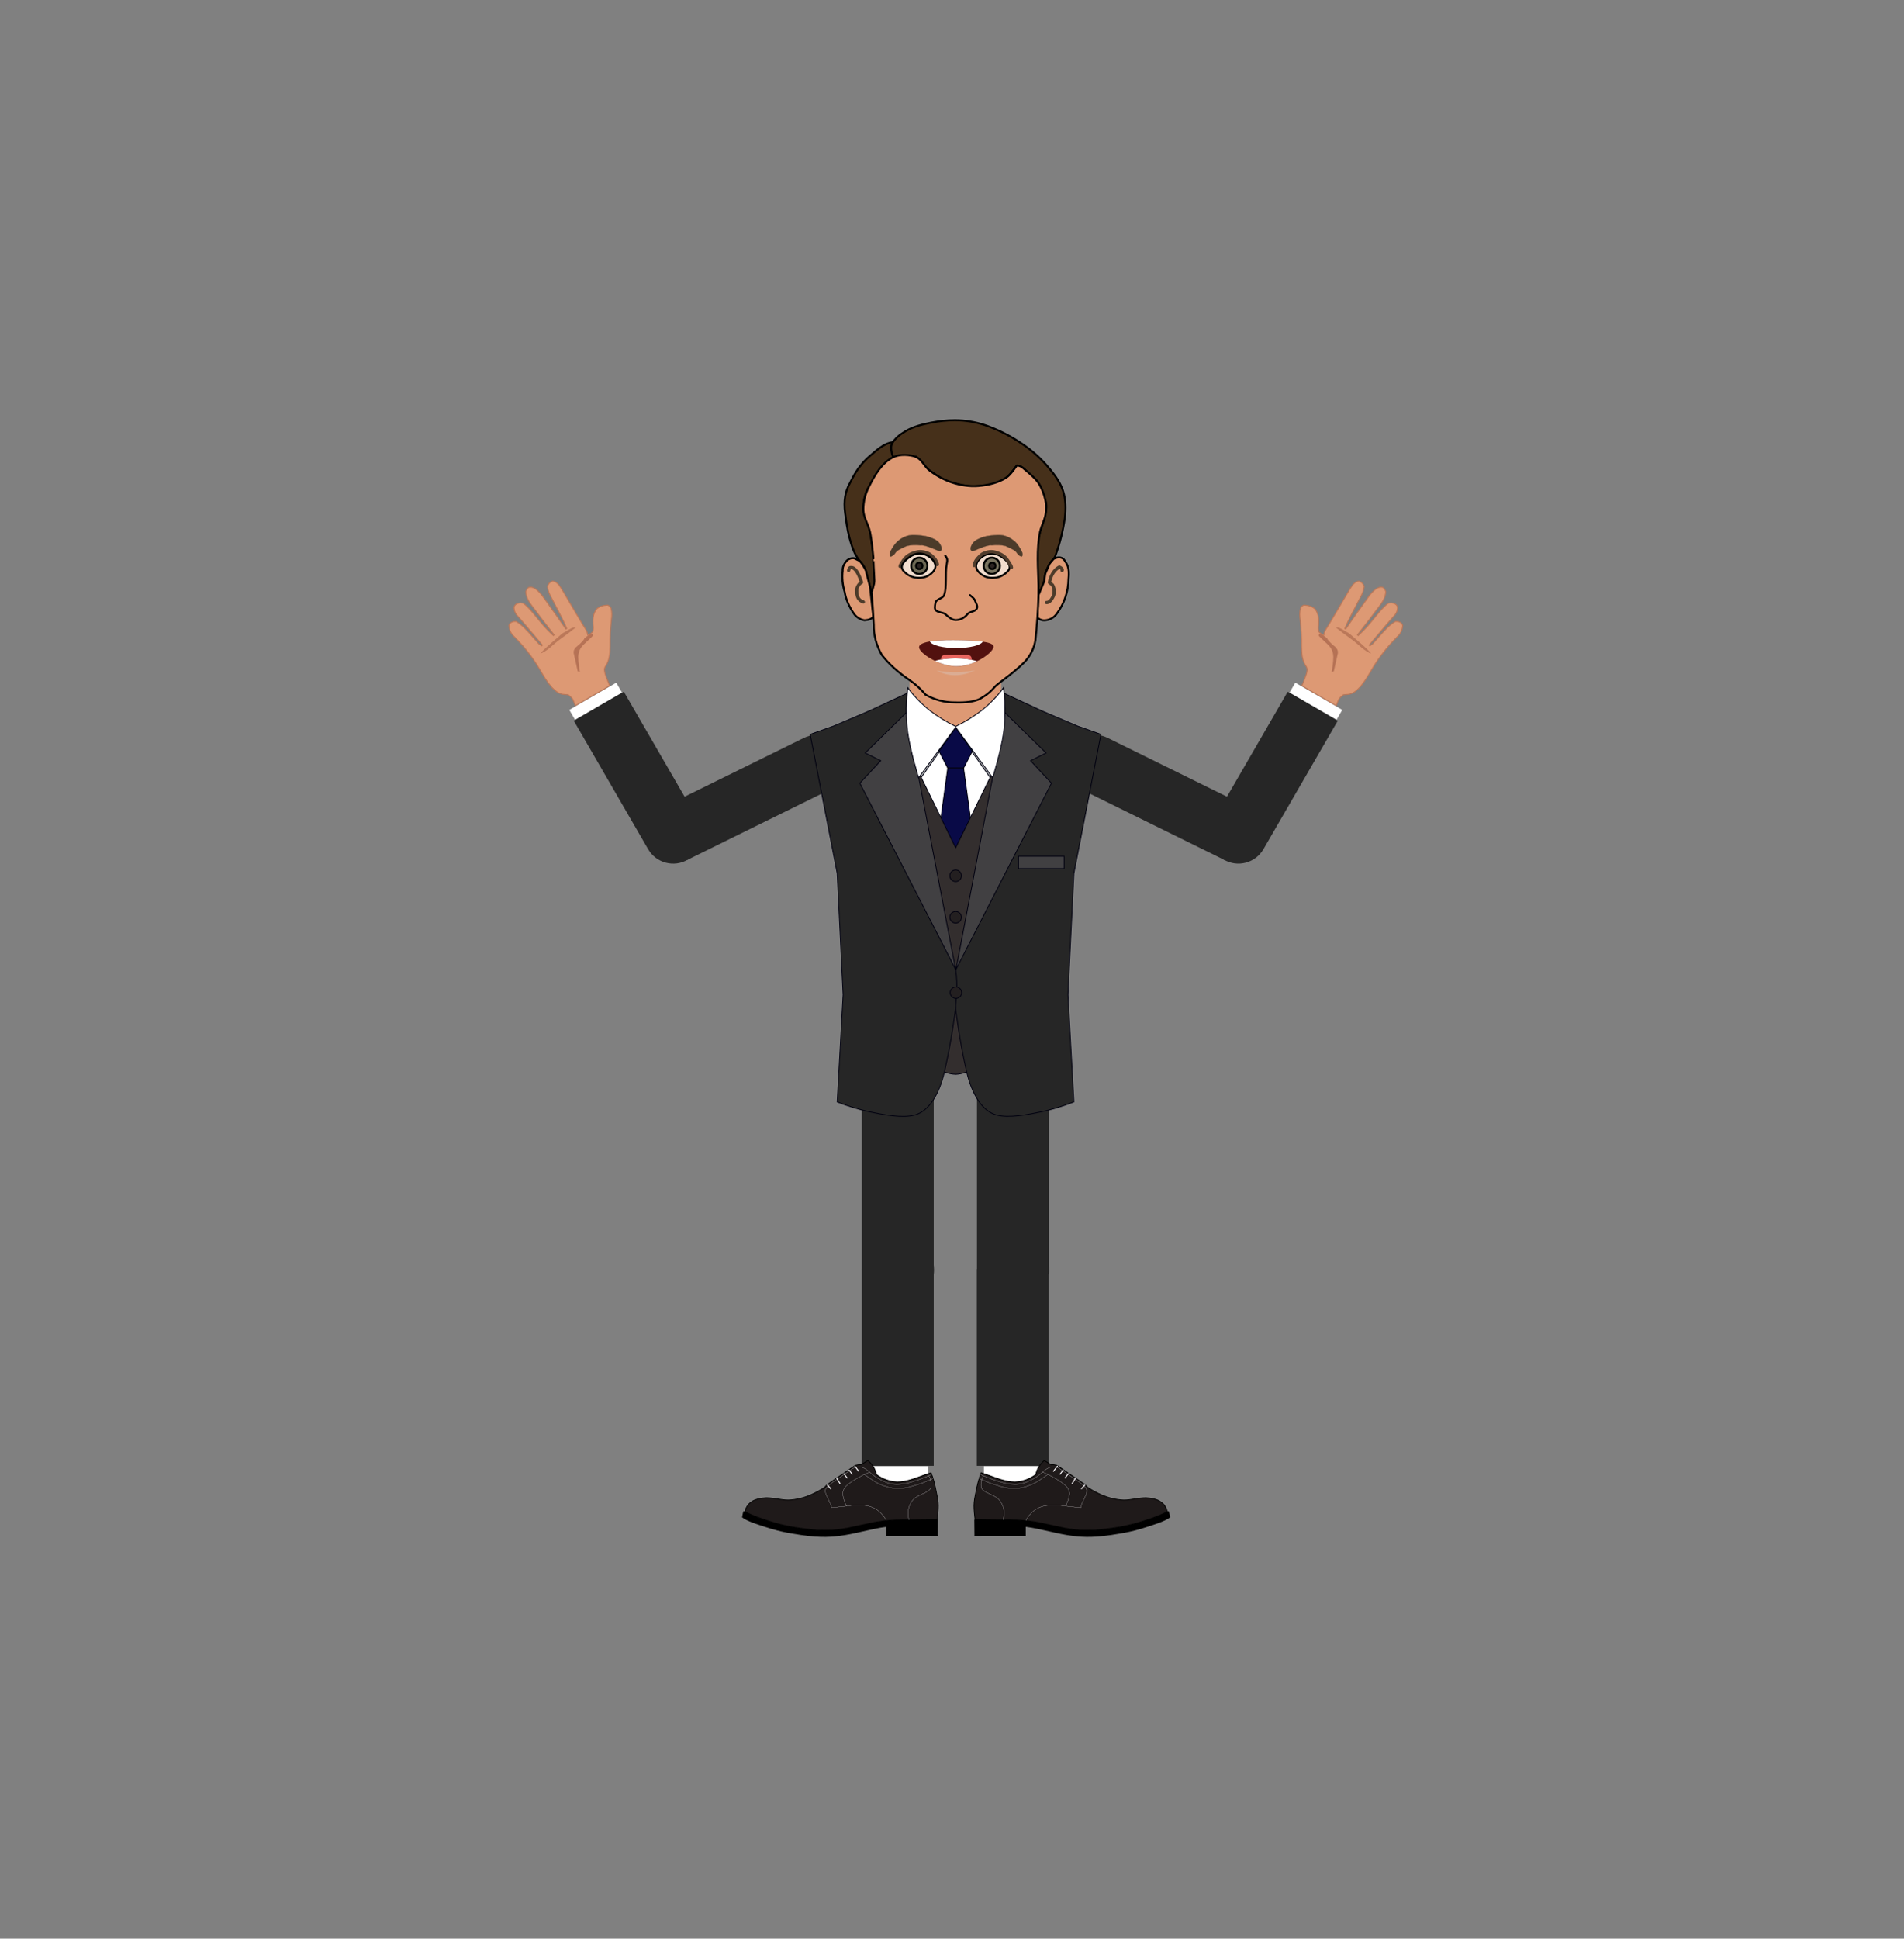 <svg viewBox="-200 -200 954 971" fill="none" xmlns="http://www.w3.org/2000/svg">
<rect x="-200" y="-200" width="954" height="971" fill="#808080" stroke="none"/>
<g id="manu_test">
<g id="tete">
<path id="path8" fill-rule="evenodd" clip-rule="evenodd" d="M255.816 140.696L255.697 155.543C255.752 158.729 257.143 161.99 262.825 163.841C262.825 163.841 293.053 163.859 293.357 163.841C300.541 163.454 301.287 157.007 301.416 155.92C301.738 153.056 301.738 141.562 301.416 140.696" fill="#DD9974"/>
<g id="criniere">
<path id="path1" d="M247.389 21.462C242.664 22.024 238.824 25.938 235.923 28.314C229.411 33.859 227.21 39.477 225.653 42.323C223.636 46.016 222.586 50.649 223.443 57.004C223.903 60.467 224.511 65.247 225.589 69.253C226.418 72.32 227.33 75.424 228.877 78.206C230.811 81.659 232.082 81.853 233.104 84.22C234.854 88.3 234.992 93.209 237.617 97.63C238.649 99.352 238.336 93.144 238.115 90.556C237.918 87.954 237.804 85.346 237.774 82.737C237.686 78.632 237.307 74.539 236.641 70.487C235.812 65.726 235.324 62.125 233.068 57.842C232.082 55.972 232.368 48.466 235.333 43.843C238.851 38.031 242.701 33.196 247.73 28.885C246.284 26.104 247.638 21.434 247.398 21.462H247.389Z" fill="#46301A" stroke="black" stroke-width="0.976"/>
<path id="path2" d="M278.473 10.465C274.513 10.456 270.553 10.907 266.684 11.662C262.218 12.537 257.603 13.633 253.643 16.01C250.99 17.603 248.191 19.62 246.827 22.503C246.33 23.553 246.468 25.036 246.708 26.279C246.844 26.982 247.038 27.672 247.288 28.342L247.371 28.48C247.389 28.545 247.408 28.609 247.435 28.646C247.527 28.766 247.619 28.821 247.73 28.885C247.96 29.024 248.273 29.152 248.669 29.282C249.471 29.558 250.594 29.825 251.829 29.991C254.315 30.341 257.262 30.331 258.92 28.839C258.994 28.766 259.04 28.747 259.049 28.747L259.16 28.867C259.326 29.088 259.547 29.604 259.832 30.221C260.508 31.893 261.728 33.288 263.295 34.181C267.651 36.484 271.013 40.085 275.388 41.236C280.177 42.498 284.598 44.036 290.253 43.401C293.827 42.995 297.437 43.391 302.06 40.748C305.652 38.703 308.075 34.983 309.428 33.196C310.847 33.104 312.118 33.923 313.509 35.185C314.945 36.493 316.465 38.243 318.344 39.698C321.448 42.12 322.433 46.633 323.787 50.538C324.865 53.651 324.109 57.013 322.765 61.443C321.485 65.634 319.412 69.963 319.799 74.494C320.508 82.719 319.173 90.962 318.666 97.105C318.427 97.243 318.648 97.381 318.666 97.105C318.252 98.79 319.486 99.453 320.324 98.072C320.987 96.966 323.548 92.058 323.483 88.862C323.455 87.195 325.472 82.58 326.78 81.125C327.48 80.342 328.346 79.624 328.742 78.546C330.991 72.393 332.593 66.022 333.522 59.537C334.065 54.996 334.047 50.17 332.601 45.786C330.999 40.932 327.664 36.788 324.367 32.975C320.739 28.891 316.604 25.289 312.063 22.254C307.156 18.894 301.881 16.107 296.341 13.947C291.884 12.17 287.194 11.05 282.415 10.622C281.104 10.513 279.789 10.458 278.473 10.456V10.465Z" fill="#46301A"/>
<path id="path3" d="M318.675 97.105C319.173 90.962 320.517 82.719 319.799 74.494C319.412 69.963 321.485 65.634 322.765 61.443C324.109 57.022 324.865 53.651 323.787 50.538C322.433 46.633 321.448 42.12 318.353 39.698C316.465 38.243 314.945 36.493 313.509 35.185C312.118 33.923 310.838 33.104 309.438 33.196C308.075 34.983 305.643 38.703 302.06 40.748C297.437 43.391 293.827 42.995 290.253 43.401C284.607 44.036 280.177 42.498 275.388 41.236C271.013 40.085 267.651 36.474 263.295 34.181C261.728 33.288 260.508 31.893 259.832 30.221C259.547 29.604 259.326 29.088 259.16 28.867C259.095 28.775 259.049 28.756 259.049 28.756C259.04 28.756 258.994 28.766 258.92 28.849C257.262 30.322 254.315 30.341 251.829 29.991C250.757 29.848 249.699 29.611 248.669 29.282C248.344 29.18 248.029 29.048 247.73 28.885C247.616 28.827 247.516 28.746 247.435 28.646C247.408 28.609 247.389 28.545 247.371 28.48L247.279 28.342L247.095 27.863C246.966 27.458 246.818 26.896 246.708 26.279C246.468 25.036 246.33 23.553 246.827 22.503C248.191 19.62 250.99 17.603 253.643 16.01C257.603 13.633 262.208 12.537 266.675 11.662C270.543 10.907 274.513 10.456 278.464 10.465C279.79 10.465 281.107 10.521 282.424 10.631C287.199 11.057 291.887 12.174 296.341 13.947C301.881 16.107 307.156 18.894 312.063 22.254C316.604 25.289 320.739 28.891 324.367 32.975C327.664 36.788 330.999 40.932 332.601 45.786C334.047 50.17 334.066 54.996 333.522 59.537C332.59 66.022 330.985 72.393 328.733 78.546C328.346 79.624 327.489 80.342 326.78 81.125C325.472 82.58 323.455 87.195 323.483 88.862C323.548 92.058 320.987 96.966 320.324 98.072C319.486 99.453 318.252 98.79 318.666 97.105H318.675ZM318.675 97.105C318.427 97.243 318.648 97.381 318.675 97.105Z" stroke="black" stroke-width="0.976"/>
</g>
<g id="oreille_droite">
<path id="path4" fill-rule="evenodd" clip-rule="evenodd" d="M230.765 80.969L227.984 79.615C227.31 79.52 226.624 79.578 225.977 79.785C225.329 79.993 224.737 80.344 224.244 80.812C222.734 82.682 222.181 83.943 222.218 85.813C221.819 89.399 222.158 93.028 223.213 96.478C223.811 100.107 225.386 103.791 227.947 107.53C229.208 109.21 231.069 110.338 233.141 110.68C235.37 110.551 236.844 109.944 237.562 108.875L235.923 93.872C233.519 84.929 234.053 86.255 234.062 86.964C234.771 87.453 233.031 83.621 230.765 80.969Z" fill="#DD9974" stroke="black" stroke-width="0.976" stroke-miterlimit="3.2" stroke-linecap="round" stroke-linejoin="round"/>
<path id="path5" d="M225.211 85.739C225.396 84.634 225.801 84.146 226.409 84.275C228.214 84.072 229.973 86.531 231.677 91.671C230.111 92.592 229.374 94.323 229.255 95.244C229.162 99.094 230.185 100.651 232.57 101.516" stroke="#4C3B2A" stroke-width="1.63" stroke-miterlimit="3.2" stroke-linecap="round" stroke-linejoin="round"/>
</g>
<g id="oreille_gauche">
<path id="path6" fill-rule="evenodd" clip-rule="evenodd" d="M327.941 79.928C330.372 78.684 332.454 79.007 333.559 80.895C334.425 82.368 336.055 84.155 335.364 90.004C335.283 96.176 333.288 102.172 329.654 107.162C329.001 108.166 328.125 109.007 327.095 109.618C326.065 110.23 324.908 110.597 323.713 110.69C322.999 110.766 322.277 110.682 321.599 110.443C320.922 110.204 320.307 109.816 319.799 109.308L320.315 98.072L323.152 91.33L323.778 87.25L325.997 82.212L327.941 79.928Z" fill="#DD9974" stroke="black" stroke-width="0.976" stroke-miterlimit="3.2" stroke-linecap="round" stroke-linejoin="round"/>
<path id="path7" d="M324.33 101.774C325.592 101.866 326.771 100.743 327.867 98.366C328.154 97.491 328.258 96.566 328.172 95.648C328.087 94.731 327.814 93.841 327.37 93.034L325.822 91.744C326.559 87.996 328.217 85.417 330.777 83.989C331.975 84.57 332.435 85.15 332.141 85.73" stroke="#4C3B2A" stroke-width="1.63" stroke-miterlimit="3.2" stroke-linecap="round" stroke-linejoin="round"/>
</g>
<g id="face">
<path id="path10" fill-rule="evenodd" clip-rule="evenodd" d="M236.706 96.57C237.166 101.406 237.341 104.583 237.811 112.928C237.719 118.085 239.073 123.142 241.854 128.078C245.409 132.619 250.06 136.828 255.816 140.696C258.792 142.749 261.475 145.197 263.792 147.972C268.245 150.524 273.295 151.849 278.427 151.813C284.036 151.997 288.218 151.417 290.962 150.063C291.248 149.759 294.794 148.221 298.054 144.463C298.92 143.459 299.436 143.026 301.756 141.258C306.711 137.592 310.58 134.369 313.334 131.587C316.266 128.538 318.181 124.654 318.814 120.471C319.679 111.721 320.103 106.609 320.324 98.081L320.352 93.356C320.195 85.095 319.228 75.102 321.144 66.278C321.862 62.972 323.805 59.905 324.045 56.442C324.183 54.48 324.201 52.472 323.787 50.548C323.154 47.401 321.936 44.402 320.195 41.706C318.464 39.127 313.509 35.194 313.509 35.194C312.026 33.785 310.672 33.122 309.438 33.205C309.438 33.205 306.527 37.7 304.354 39.127C300.237 41.807 295.144 42.995 290.253 43.41C285.878 43.778 281.375 43.06 277.193 41.733C273.096 40.354 269.252 38.316 265.809 35.701C263.203 33.776 261.923 30.064 258.92 28.849C256.176 27.743 251.092 27.301 247.73 28.895C241.872 31.658 238.225 38.059 235.342 43.861C233.485 47.464 232.536 51.467 232.579 55.521C232.708 59.316 235.112 62.705 235.913 66.417C236.853 70.764 237.654 79.651 237.654 79.651C237.562 79.651 237.857 86.927 238.115 90.566C238.253 92.619 236.706 96.58 236.706 96.58V96.57Z" fill="#DD9974" stroke="black" stroke-width="0.976" stroke-miterlimit="3.2" stroke-linecap="round" stroke-linejoin="round"/>
<path id="path11" d="M273.555 78.261C275.029 80.029 274.587 80.987 274.347 82.35C273.426 87.434 274.568 94.121 273.03 98.072C272.293 99.978 269.125 99.877 268.711 101.912C268.425 103.358 268.029 105.2 269.162 105.919C270.672 106.867 272.634 106.692 273.666 107.623C275.158 108.976 276.926 110.533 278.943 110.57C280.029 110.535 281.094 110.267 282.068 109.786C283.042 109.305 283.902 108.62 284.589 107.779C285.584 106.25 288.291 106.517 289.314 105.016C290.207 103.699 289.01 102.207 288.503 100.779C288.043 99.472 286.274 98.459 285.998 98.072" stroke="black" stroke-width="0.976" stroke-miterlimit="3.2" stroke-linecap="round" stroke-linejoin="round"/>
</g>
<g id="bouche">
<path id="path14" fill-rule="evenodd" clip-rule="evenodd" d="M279.781 120.646C288.3 120.729 297.833 121.272 297.833 123.888C297.833 126.761 288.374 133.687 279.376 133.687C270.378 133.687 260.504 127.074 260.504 124.201C260.504 120.231 276.502 120.618 279.781 120.646Z" fill="#52110F"/>
<path id="path15" fill-rule="evenodd" clip-rule="evenodd" d="M289.498 131.191C286.344 132.744 282.89 133.592 279.376 133.678C275.637 133.678 271.75 132.545 268.48 131.007C270.967 130.215 274.624 129.718 278.713 129.718C283.115 129.718 287.02 130.289 289.498 131.191Z" fill="white"/>
<path id="path16" fill-rule="evenodd" clip-rule="evenodd" d="M279.781 120.646C284.202 120.692 288.899 120.857 292.399 121.373C291.45 123.197 285.887 124.606 279.173 124.606C272.358 124.606 266.749 123.16 265.911 121.29C270.884 120.48 277.755 120.636 279.781 120.646Z" fill="white"/>
<path id="path17" fill-rule="evenodd" clip-rule="evenodd" d="M273.417 128.041H284.93C285.224 128.042 285.515 128.11 285.779 128.24C286.044 128.37 286.275 128.558 286.456 128.791C286.637 129.023 286.763 129.294 286.824 129.582C286.885 129.87 286.88 130.169 286.808 130.454C284.552 129.994 281.743 129.718 278.713 129.718C276.06 129.718 273.592 129.92 271.501 130.289L271.474 129.985C271.474 128.916 272.349 128.041 273.408 128.041H273.417Z" fill="#E8645F"/>
<path id="path18" fill-rule="evenodd" clip-rule="evenodd" d="M288.558 135.805C281.973 138.845 275.526 139.121 269.272 135.898C275.664 136.909 282.177 136.878 288.558 135.805Z" fill="#DBAC93"/>
</g>
<g id="oeil_gauche">
<path id="path12" d="M312.136 78.555C312.901 77.064 311.298 74.991 310.442 73.582C309.032 71.243 306.555 69.465 303.995 68.535C301.535 67.632 298.745 67.973 296.148 68.259C294.444 68.434 292.74 68.83 291.174 69.511C289.885 70.064 288.54 70.69 287.637 71.758C286.919 72.606 285.934 74.485 286.44 75.479C286.836 76.281 288.135 75.848 288.954 75.479C290.124 74.954 295.346 72.716 296.848 73.158C299.136 72.837 301.463 72.931 303.718 73.435C303.718 73.435 307.154 74.853 308.618 75.958C309.493 76.621 309.889 77.846 310.865 78.344C311.344 78.592 311.878 79.034 312.127 78.555H312.136Z" fill="#4C3B2A" stroke="#503C2C" stroke-width="0.111" stroke-miterlimit="3.2" stroke-linecap="round" stroke-linejoin="round"/>
<path id="path19" d="M305.901 84.137C305.864 85.353 304.75 86.347 303.829 87.13C302.527 88.249 300.944 88.992 299.251 89.276C297.087 89.598 294.646 89.423 292.74 88.355C291.082 87.416 289.314 85.822 289.093 83.916C288.908 82.313 290.041 80.646 291.239 79.559C292.904 78.059 295.075 77.243 297.317 77.275C299.611 77.367 301.839 78.657 303.543 80.204C304.676 81.226 305.947 82.599 305.901 84.137Z" fill="#F4E3D7" fill-opacity="0.91" stroke="black" stroke-width="0.976" stroke-miterlimit="3.2" stroke-linecap="round" stroke-linejoin="round"/>
<path id="path20" d="M297.142 87.462C296.591 87.488 296.04 87.402 295.522 87.209C295.005 87.016 294.532 86.72 294.133 86.339C293.733 85.958 293.415 85.5 293.198 84.992C292.98 84.485 292.868 83.938 292.868 83.386C292.868 82.834 292.98 82.288 293.198 81.78C293.415 81.273 293.733 80.814 294.133 80.433C294.532 80.052 295.005 79.756 295.522 79.564C296.04 79.371 296.591 79.284 297.142 79.311C298.19 79.361 299.178 79.812 299.901 80.57C300.625 81.329 301.028 82.338 301.028 83.386C301.028 84.435 300.625 85.443 299.901 86.202C299.178 86.961 298.19 87.412 297.142 87.462Z" fill="#6C6753" fill-opacity="0.91" stroke="black" stroke-width="0.995" stroke-miterlimit="3.2" stroke-linecap="round" stroke-linejoin="round"/>
<path id="path21" d="M297.197 85.021C297.63 85.021 298.044 84.849 298.35 84.543C298.656 84.238 298.828 83.823 298.828 83.391C298.828 82.959 298.656 82.544 298.35 82.238C298.044 81.932 297.63 81.761 297.197 81.761C296.765 81.761 296.35 81.932 296.045 82.238C295.739 82.544 295.567 82.959 295.567 83.391C295.567 83.823 295.739 84.238 296.045 84.543C296.35 84.849 296.765 85.021 297.197 85.021Z" fill="#241C1C" fill-opacity="0.91" stroke="black" stroke-width="0.976" stroke-miterlimit="3.2" stroke-linecap="round" stroke-linejoin="round"/>
<path id="path22" d="M306.804 84.201C306.767 83.566 306.104 82.636 305.68 81.899C305.392 81.414 305.075 80.947 304.731 80.499C304.391 80.038 304.059 79.578 303.654 79.182C303.129 78.686 302.548 78.254 301.922 77.892C300.59 77.136 299.139 76.613 297.63 76.345C296.353 76.199 295.059 76.357 293.854 76.806C293.311 76.99 292.758 77.165 292.27 77.469C291.607 77.874 291.036 78.445 290.483 79.007C289.956 79.5 289.492 80.057 289.102 80.665C288.596 81.447 288.254 82.325 288.098 83.243" stroke="#503C2C" stroke-width="1.63" stroke-miterlimit="3.2" stroke-linecap="round" stroke-linejoin="round"/>
</g>
<g id="oeil_droite">
<path id="path26" d="M250.963 83.639C251 83.059 251.663 82.184 252.086 81.503C252.363 81.042 252.694 80.619 253.035 80.204C253.376 79.781 253.707 79.338 254.113 78.979C254.638 78.519 255.227 78.113 255.844 77.782C257.187 77.073 258.637 76.588 260.136 76.345C261.411 76.209 262.699 76.354 263.912 76.769C264.456 76.934 265.008 77.1 265.496 77.386C266.159 77.763 266.73 78.288 267.283 78.813C267.806 79.266 268.27 79.783 268.665 80.352C269.125 81.088 269.641 82.101 269.668 82.755" stroke="#503C2C" stroke-width="1.63" stroke-miterlimit="3.2" stroke-linecap="round" stroke-linejoin="round"/>
<path id="path13" d="M245.989 78.555C245.225 77.064 246.818 74.991 247.675 73.582C249.206 71.232 251.473 69.457 254.122 68.535C256.59 67.632 259.372 67.973 261.978 68.259C263.682 68.434 265.386 68.83 266.952 69.511C268.241 70.064 269.586 70.69 270.479 71.758C271.207 72.606 272.192 74.485 271.685 75.479C271.289 76.281 269.991 75.848 269.171 75.479C268.001 74.954 262.77 72.716 261.278 73.158C258.99 72.836 256.662 72.93 254.407 73.435C254.407 73.435 250.972 74.853 249.498 75.958C248.633 76.621 248.227 77.846 247.26 78.344C246.772 78.592 246.247 79.034 245.989 78.555Z" fill="#4C3B2A" stroke="#503C2C" stroke-width="0.111" stroke-miterlimit="3.2" stroke-linecap="round" stroke-linejoin="round"/>
<path id="path23" fill-rule="evenodd" clip-rule="evenodd" d="M251.856 84.128C251.893 85.343 253.007 86.347 253.928 87.13C255.23 88.249 256.813 88.992 258.506 89.276C260.67 89.598 263.111 89.423 265.017 88.355C266.675 87.416 268.444 85.813 268.665 83.916C268.849 82.304 267.716 80.646 266.519 79.55C264.854 78.049 262.682 77.233 260.44 77.266C258.147 77.358 255.918 78.657 254.214 80.195C253.081 81.226 251.81 82.599 251.856 84.128Z" fill="#F4E3D7" fill-opacity="0.91" stroke="black" stroke-width="0.976" stroke-miterlimit="3.2" stroke-linecap="round" stroke-linejoin="round"/>
<path id="path24" d="M260.615 87.471C261.697 87.471 262.735 87.041 263.5 86.276C264.265 85.511 264.695 84.473 264.695 83.391C264.695 82.309 264.265 81.271 263.5 80.506C262.735 79.741 261.697 79.311 260.615 79.311C259.533 79.311 258.495 79.741 257.73 80.506C256.965 81.271 256.535 82.309 256.535 83.391C256.535 84.473 256.965 85.511 257.73 86.276C258.495 87.041 259.533 87.471 260.615 87.471Z" fill="#6C6753" stroke="black" stroke-width="0.995" stroke-miterlimit="3.2" stroke-linecap="round" stroke-linejoin="round"/>
<path id="path25" d="M260.615 85.021C261.047 85.021 261.462 84.849 261.768 84.543C262.073 84.238 262.245 83.823 262.245 83.391C262.245 82.959 262.073 82.544 261.768 82.238C261.462 81.932 261.047 81.761 260.615 81.761C260.183 81.761 259.768 81.932 259.462 82.238C259.157 82.544 258.985 82.959 258.985 83.391C258.985 83.823 259.157 84.238 259.462 84.543C259.768 84.849 260.183 85.021 260.615 85.021Z" fill="#241C1C" fill-opacity="0.91" stroke="black" stroke-width="0.976" stroke-miterlimit="3.2" stroke-linecap="round" stroke-linejoin="round"/>
</g>
<g id="cou">
<circle id="Ellipse 2" cx="279" cy="147" r="0.5" fill="#DD9974"/>
</g>
</g>
<g id="bras_gauche">
<g id="avant_bras_gauche">
<g id="main_gauche">
<path id="path96" d="M481.07 91.076C480.231 91.097 479.706 91.276 479.246 91.574C478.764 91.899 478.346 92.353 477.693 93.001C476.724 94.423 475.801 95.886 474.954 97.388L474.182 98.686L471.757 102.809C470.45 105.026 469.134 107.238 467.827 109.452C466.763 111.248 465.69 113.034 464.569 114.795C464.092 115.574 463.875 115.951 463.731 116.306C463.589 116.642 463.518 116.976 463.371 117.693L463.315 117.989L463.036 117.875C462.46 117.645 462.152 117.528 461.853 117.332C461.464 117.052 461.109 116.741 460.778 116.398L460.715 116.34L460.697 116.237C460.524 115.255 460.485 114.248 460.616 113.257L460.671 112.64C460.792 109.653 460.63 107.67 459.04 105.165C457.392 103.64 455.574 103.182 453.311 103.065C452.775 103.333 452.537 103.465 452.346 103.634C452.154 103.803 452.007 104.017 451.683 104.532C451.1 106.678 451.183 108.4 451.493 110.653C451.975 114.978 452.182 119.327 452.127 123.678C452.179 127.23 452.363 130.856 454.447 133.773L454.456 133.784C455.272 135.109 454.878 136.19 454.579 137.495L454.577 137.515C454.277 138.486 453.932 139.422 453.557 140.353L453.18 141.296L452.643 142.652L452.311 143.479C458.062 146.801 463.793 150.125 469.52 153.481L469.93 152.43C470.419 151.14 470.665 150.443 471.076 149.878C471.477 149.311 472.025 148.863 473.042 148.037L473.099 147.983L473.17 147.981L473.701 147.924C474.048 147.884 474.394 147.855 474.749 147.837L475.277 147.799C477.92 147.609 479.663 145.943 481.493 144.066C483.722 141.471 485.399 138.609 487.151 135.635C490.129 130.522 493.67 125.757 497.711 121.432L498.115 121.006L498.912 120.164L500.032 118.989L500.422 118.602C501.131 117.904 501.714 117.088 502.125 116.186C502.486 115.373 502.687 114.47 502.805 113.326C502.721 113.023 502.605 112.732 502.437 112.457C502.246 112.207 502.021 111.985 501.772 111.794C501.395 111.588 501.001 111.429 500.581 111.32C500.257 111.251 499.903 111.26 499.127 111.268C496.001 113.112 493.589 115.887 491.17 118.641L489.185 120.882L488.31 121.865C487.935 122.294 487.735 122.533 487.478 122.743C487.22 122.955 486.926 123.141 486.36 123.487L486.034 123.106L490.282 118.071L491.727 116.37L493.126 114.724L494.503 113.095C495.479 111.942 496.442 110.808 497.437 109.667L498.325 108.666L499.049 107.845C499.89 106.722 500.309 105.346 500.237 103.948C499.98 103.414 499.855 103.197 499.687 103.006C499.417 102.738 499.103 102.503 498.774 102.313C498.28 102.147 497.771 102.031 497.254 101.972C496.863 101.955 496.444 102.006 495.563 102.124C492.163 104.821 489.459 108.588 486.635 111.939C484.728 114.203 482.685 116.337 480.5 118.32L480.139 117.975L481.019 116.871C482.519 114.973 483.99 113.063 485.462 111.145L486.504 109.778C487.631 108.3 488.727 106.82 489.834 105.339L490.945 103.901C492.837 101.346 494.126 99.445 494.364 96.321C494.083 95.653 493.959 95.346 493.788 95.094C493.616 94.852 493.419 94.648 492.967 94.222C492.382 94.065 491.77 94.047 491.17 94.169C490.652 94.289 490.137 94.55 489.414 94.947C487.784 96.254 486.366 97.813 485.226 99.566L484.453 100.622C480.995 105.377 477.637 110.214 474.27 115.041L473.836 114.798C474.914 112.228 476.124 109.733 477.412 107.257L477.897 106.328C478.548 105.036 479.228 103.747 479.907 102.468L481.381 99.622L482.261 97.934C482.924 96.462 483.325 95.231 483.507 93.651C483.285 93.078 482.977 92.544 482.581 92.071C482.223 91.696 481.777 91.391 481.07 91.076Z" fill="#DD9974" stroke="#BB7859" stroke-width="0.5"/>
<path id="path97" d="M460.928 117.407L460.728 118.39C461.31 119.065 461.31 119.065 462.163 119.844L463.082 120.731L465.01 122.526C467.082 124.541 467.909 126.032 468.059 128.941C468.041 130.5 467.911 132.066 467.673 133.608L467.438 135.292L467.236 136.547L468.319 136.256C468.702 134.59 469.069 132.902 469.434 131.223L469.77 129.783L470.07 128.389L470.356 127.115C470.424 125.723 470.129 125.254 469.239 124.199C468.386 123.43 467.415 122.627 467.286 122.531C466.649 121.889 464.941 120.272 465.041 119.78C462.578 117.748 462.578 117.748 460.928 117.407Z" fill="#B67255"/>
<path id="path98" d="M469.252 114.228C471.025 115.632 474.117 118.043 475.976 119.326C478.297 120.948 480.411 122.786 482.543 124.637C483.787 125.594 485.543 126.976 487.018 127.276C483.693 123.548 479.925 120.733 476.266 117.438C475.844 117.014 474.193 116.34 473.762 115.904C472.179 115.088 471.021 114.091 469.262 114.23L469.252 114.228Z" fill="#BB7859"/>
</g>
<path id="path99" d="M446.137 146.885L449.004 141.933L472.534 155.559L469.667 160.512L446.137 146.885Z" fill="white"/>
<path id="path100" d="M413.201 230.58C406.297 226.552 403.948 217.702 407.957 210.786C407.969 210.778 407.971 210.758 407.982 210.749L445.214 146.444L470.305 160.97L433.058 225.315C433.047 225.324 433.044 225.344 433.033 225.352C429.002 232.275 420.124 234.611 413.201 230.58Z" fill="#262626"/>
<g id="coude_gauche">
<path id="circle100" d="M421.501 218.259C421.379 218.798 420.843 219.135 420.304 219.012C419.766 218.89 419.429 218.354 419.551 217.815C419.674 217.277 420.21 216.94 420.748 217.062C421.287 217.185 421.624 217.721 421.501 218.259Z" fill="#262626"/>
</g>
</g>
<g id="haut_bras_gauche">
<path id="path101" d="M334.813 175.749C338.377 168.605 347.457 165.854 355.117 169.636L355.16 169.66L426.4 204.756L413.567 230.763L342.284 195.644L342.243 195.631C334.57 191.82 331.248 182.923 334.813 175.749Z" fill="#262626"/>
<g id="epaule_gauche">
<path id="circle101" d="M347.985 183.212C347.44 183.306 346.924 182.94 346.83 182.395C346.737 181.851 347.103 181.334 347.647 181.241C348.192 181.148 348.709 181.514 348.802 182.058C348.895 182.602 348.529 183.119 347.985 183.212Z" fill="#262626"/>
</g>
</g>
</g>
<g id="bras_droite">
<g id="avant_bras_droite">
<g id="main_droite">
<path id="Vector" d="M76.721 91.081C77.559 91.102 78.085 91.281 78.544 91.579C79.027 91.904 79.445 92.358 80.097 93.006C81.066 94.429 81.989 95.891 82.837 97.393L83.609 98.692L86.034 102.814C87.34 105.031 88.657 107.243 89.963 109.457C91.028 111.254 92.101 113.039 93.221 114.8C93.699 115.579 93.916 115.956 94.06 116.311C94.201 116.647 94.272 116.981 94.42 117.699L94.476 117.994L94.754 117.881C95.331 117.65 95.639 117.533 95.937 117.337C96.326 117.057 96.681 116.746 97.012 116.403L97.076 116.345L97.094 116.243C97.266 115.261 97.305 114.253 97.175 113.262L97.12 112.645C96.999 109.658 97.161 107.675 98.751 105.17C100.399 103.645 102.217 103.187 104.479 103.07C105.015 103.338 105.253 103.47 105.445 103.64C105.636 103.808 105.783 104.022 106.108 104.537C106.691 106.683 106.608 108.405 106.297 110.658C105.815 114.983 105.608 119.332 105.663 123.683C105.611 127.235 105.427 130.861 103.344 133.778L103.335 133.789C102.519 135.114 102.912 136.195 103.212 137.5L103.214 137.52C103.513 138.491 103.859 139.427 104.234 140.358L104.61 141.301L105.148 142.657L105.48 143.484C99.728 146.806 93.997 150.13 88.27 153.486L87.861 152.435C87.371 151.146 87.126 150.448 86.714 149.883C86.313 149.316 85.765 148.868 84.748 148.042L84.691 147.988L84.62 147.986L84.09 147.929C83.742 147.889 83.396 147.86 83.041 147.842L82.513 147.804C79.871 147.614 78.127 145.948 76.298 144.071C74.068 141.476 72.391 138.615 70.64 135.64C67.661 130.527 64.121 125.762 60.08 121.437L59.676 121.011L58.878 120.169L57.758 118.994L57.369 118.607C56.66 117.91 56.077 117.093 55.665 116.191C55.304 115.378 55.104 114.475 54.985 113.331C55.069 113.029 55.185 112.738 55.353 112.462C55.544 112.212 55.769 111.99 56.018 111.799C56.396 111.593 56.79 111.435 57.21 111.325C57.534 111.257 57.887 111.265 58.664 111.273C61.789 113.117 64.201 115.892 66.621 118.646L68.606 120.887L69.481 121.87C69.855 122.299 70.055 122.538 70.313 122.748C70.57 122.96 70.865 123.146 71.43 123.492L71.757 123.111L67.509 118.076L66.063 116.375L64.664 114.729L63.288 113.1C62.312 111.947 61.348 110.813 60.353 109.672L59.466 108.671L58.742 107.85C57.9 106.727 57.481 105.351 57.553 103.953C57.811 103.419 57.935 103.202 58.104 103.012C58.373 102.743 58.687 102.509 59.017 102.319C59.51 102.152 60.02 102.036 60.536 101.977C60.927 101.96 61.347 102.011 62.227 102.129C65.627 104.827 68.331 108.593 71.156 111.944C73.063 114.208 75.105 116.342 77.29 118.325L77.651 117.98L76.772 116.876C75.272 114.978 73.801 113.068 72.329 111.15L71.286 109.783C70.16 108.305 69.063 106.825 67.957 105.345L66.845 103.906C64.953 101.352 63.665 99.45 63.426 96.326C63.708 95.658 63.832 95.352 64.002 95.1C64.175 94.858 64.371 94.653 64.823 94.227C65.409 94.07 66.021 94.052 66.62 94.174C67.138 94.294 67.653 94.555 68.377 94.953C70.006 96.26 71.424 97.818 72.564 99.571L73.337 100.627C76.796 105.382 80.154 110.219 83.52 115.047L83.954 114.803C82.876 112.233 81.667 109.738 80.379 107.263L79.893 106.333C79.243 105.041 78.562 103.752 77.883 102.474L76.409 99.628L75.529 97.939C74.867 96.467 74.465 95.236 74.284 93.656C74.506 93.083 74.814 92.55 75.21 92.076C75.567 91.701 76.014 91.396 76.721 91.081Z" fill="#DD9974" stroke="#BB7859" stroke-width="0.5"/>
<path id="path48" d="M96.863 117.412L97.063 118.395C96.48 119.07 96.48 119.07 95.628 119.849L94.708 120.736L92.781 122.532C90.708 124.546 89.882 126.037 89.732 128.946C89.75 130.505 89.88 132.071 90.117 133.614L90.352 135.298L90.555 136.552L89.472 136.261C89.088 134.595 88.722 132.907 88.357 131.228L88.021 129.788L87.721 128.394L87.435 127.12C87.366 125.728 87.662 125.259 88.551 124.204C89.405 123.435 90.375 122.632 90.504 122.536C91.142 121.895 92.849 120.277 92.749 119.785C95.212 117.753 95.212 117.753 96.863 117.412Z" fill="#B67255"/>
<path id="path49" d="M88.539 114.233C86.765 115.638 83.673 118.048 81.815 119.332C79.493 120.953 77.379 122.792 75.247 124.642C74.003 125.599 72.247 126.981 70.773 127.281C74.097 123.553 77.865 120.738 81.525 117.443C81.947 117.019 83.597 116.345 84.028 115.91C85.611 115.093 86.769 114.096 88.529 114.235L88.539 114.233Z" fill="#BB7859"/>
</g>
<path id="path34" d="M111.654 146.89L108.787 141.938L85.257 155.565L88.124 160.517L111.654 146.89Z" fill="white"/>
<path id="os_avant_bras_droite" d="M144.59 230.585C151.493 226.557 153.843 217.707 149.833 210.791C149.822 210.783 149.819 210.763 149.808 210.754L112.576 146.449L87.486 160.976L124.733 225.32C124.744 225.329 124.746 225.349 124.758 225.357C128.788 232.28 137.667 234.616 144.59 230.585Z" fill="#262626"/>
<g id="coude_droite">
<path id="rot_coude_droite" d="M136.289 218.264C136.412 218.803 136.948 219.14 137.486 219.017C138.025 218.895 138.362 218.359 138.239 217.82C138.117 217.282 137.581 216.945 137.042 217.067C136.504 217.19 136.167 217.726 136.289 218.264Z" fill="#262626"/>
</g>
</g>
<g id="haut_bras_droite">
<path id="path94" d="M222.978 175.754C219.414 168.61 210.334 165.859 202.673 169.641L202.63 169.665L131.391 204.761L144.224 230.768L215.506 195.649L215.548 195.636C223.22 191.825 226.543 182.928 222.978 175.754Z" fill="#262626"/>
<g id="epaule_droite">
<path id="circle94" d="M209.806 183.217C210.35 183.31 210.867 182.945 210.96 182.4C211.053 181.856 210.687 181.339 210.143 181.246C209.599 181.153 209.082 181.519 208.989 182.063C208.896 182.607 209.261 183.124 209.806 183.217Z" fill="#262626"/>
</g>
</g>
</g>
<g id="jambe_droite">
<g id="cuisse_droite">
<path id="path36" d="M231.84 323.08V435.93H267.84V323.08H231.84Z" fill="#262626"/>
<g id="hanche_droite">
<path id="path37" d="M238.68 342.8C239.292 344.277 240.191 345.619 241.324 346.747C242.457 347.876 243.802 348.769 245.281 349.375C246.761 349.981 248.346 350.289 249.945 350.28C251.544 350.271 253.125 349.946 254.598 349.324C256.071 348.701 257.406 347.793 258.527 346.652C259.647 345.511 260.531 344.16 261.127 342.676C261.723 341.193 262.019 339.605 261.999 338.007C261.979 336.408 261.643 334.828 261.01 333.36C259.741 330.423 257.362 328.107 254.392 326.917C251.422 325.726 248.102 325.758 245.156 327.005C242.209 328.252 239.875 330.613 238.662 333.573C237.449 336.534 237.456 339.854 238.68 342.81V342.8Z" fill="#262626"/>
</g>
</g>
<g id="tibia_droite">
<path id="os_tibia_droite" d="M250 418C259.941 418 268 426.059 268 436C268 436.815 267.945 437.616 267.84 438.402V534.18H231.84V435.73H232.003C232.147 425.914 240.149 418 250 418Z" fill="#262626"/>
<path id="chaussette_droite" d="M265.09 534.38H235.39V545.38H265.09V534.38Z" fill="white"/>
<g id="genou_droite">
<circle id="Ellipse 1" cx="250" cy="436" r="0.5" fill="#262626"/>
</g>
</g>
</g>
<g id="jambe_gauche">
<g id="cuisse_gauche">
<path id="path39" d="M289.5 435.93V323.08H307.5H325.5V435.93H289.5Z" fill="#262626"/>
<g id="hanche_gauche">
<path id="path40" d="M296.67 342.81C297.277 344.295 298.173 345.645 299.305 346.781C300.438 347.918 301.785 348.818 303.268 349.43C304.752 350.041 306.341 350.353 307.946 350.345C309.55 350.338 311.137 350.012 312.615 349.386C314.092 348.761 315.431 347.848 316.553 346.701C317.675 345.554 318.558 344.196 319.151 342.705C319.744 341.214 320.035 339.621 320.008 338.016C319.98 336.412 319.634 334.83 318.99 333.36C317.71 330.44 315.332 328.142 312.369 326.964C309.407 325.785 306.1 325.821 303.164 327.064C300.228 328.307 297.9 330.657 296.685 333.604C295.469 336.551 295.464 339.859 296.67 342.81Z" fill="#262626"/>
</g>
</g>
<g id="tibia_gauche">
<path id="os_tibia_gauche" d="M307.58 418C317.521 418 325.58 426.059 325.58 436C325.58 436.815 325.525 437.616 325.42 438.402V534.18H289.42V435.73H289.583C289.727 425.914 297.729 418 307.58 418Z" fill="#262626"/>
<path id="chaussette_gauche" d="M322.67 534.38H292.97V545.38H322.67V534.38Z" fill="white"/>
<g id="genou_gauche">
<circle id="Ellipse 1_2" cx="308" cy="436" r="0.5" fill="#262626"/>
</g>
</g>
</g>
<g id="pied_droite">
<path id="path1-5" d="M269.934 561.086L269.859 569.325L244.158 569.276V564.714C236.259 565.734 228.133 568.433 220.234 569.325C215.056 569.949 209.122 570.27 197.103 568.146C193.475 567.571 189.998 566.781 186.672 565.795C180.323 563.848 174.124 561.902 171.819 559.956C172.083 558.856 172.159 557.37 172.688 556.785C175.598 558.383 179.075 559.861 183.346 561.188C189.658 563.399 196.31 564.975 203.453 565.685C210.483 566.804 216.833 566.611 222.766 565.685C237.544 562.458 242.495 561.607 244.65 561.498C253.153 560.893 261.544 561.18 269.934 561.086Z" fill="black"/>
<path id="path2-3" d="M269.557 561.093C269.821 558.909 270.124 556.044 270.086 554.026C270.086 551.867 269.594 549.505 269.027 546.761C268.461 544.017 267.818 540.986 266.533 537.638L262.64 538.957C258.861 540.355 255.081 541.81 251.339 542.158C248.958 542.411 246.502 542.086 244.045 541.187C242.382 540.589 240.719 539.713 239.132 538.556C238.565 535.789 237.128 533.442 234.861 531.515L231.308 533.688C230.854 533.541 229.91 533.624 228.511 533.938L214.414 543.624L213.091 545.008C210.861 546.463 208.555 547.695 206.25 548.696C202.546 550.307 198.804 551.183 195.063 551.327C191.321 551.346 187.882 550.204 183.951 550.186C181.041 550.322 178.735 550.877 177.072 551.856C175.787 552.635 174.88 553.485 174.351 554.407C173.86 555.239 173.406 556.116 173.331 557.125C175.069 558.111 176.808 558.807 178.508 559.502C180.776 560.375 183.271 561.203 185.689 561.974C186.823 562.359 189.847 563.342 194.42 564.291C195.365 564.597 201.866 565.621 205.418 565.965C208.215 566.328 211.05 566.483 213.809 566.449C217.777 566.585 221.633 565.852 224.581 565.394C229.343 564.344 234.067 563.391 238.905 562.325C244.272 561.452 249.79 561.029 255.421 561.237C260.146 561.203 264.832 561.105 269.557 561.093Z" fill="#1F1A1A" stroke="black" stroke-width="0.4"/>
<path id="path7-5" d="M244.083 561.539C243.402 560.046 241.777 557.9 239.661 556.365C238.413 555.469 236.939 554.8 235.239 554.358C233.16 553.863 231.081 553.784 229.191 553.81C228.587 553.753 226.886 553.931 224.089 554.347M224.089 554.347L216.568 555.175C216.492 554.203 216.19 553.3 215.736 552.465L214.187 549.116C213.658 548.096 213.28 546.935 213.696 545.779C213.922 545.132 216.417 542.918 217.135 542.434L227.188 535.582C227.415 535.43 228.473 534.841 229.343 534.705C230.439 534.512 231.459 534.648 232.442 535.105C234.369 535.88 235.654 537.332 237.166 538.567C238.943 539.985 241.135 541.247 243.818 542.354C246.35 543.537 249.828 543.734 254.25 542.948C257.5 542.184 261.204 540.914 265.361 539.146M224.089 554.347L223.295 552.276C222.653 550.79 222.313 549.309 222.237 547.827C222.464 546.395 223.031 545.212 223.976 544.286C225.45 542.974 227.037 541.825 228.738 540.835L233.009 538.458M235.73 537.309L233.009 538.458M233.009 538.458L237.96 541.837C239.661 542.925 241.739 543.859 244.196 544.637C246.124 545.253 248.24 545.541 250.546 545.507C252.435 545.427 254.212 545.174 255.95 544.747L261.96 542.876L266.231 541.077M266.873 538.477L265.361 539.146M265.361 539.146C265.664 539.527 265.928 540.174 266.231 541.077M267.591 540.446L266.231 541.077M266.231 541.077C266.835 543.651 266.646 545.348 265.739 546.168C264.038 547.695 264.001 547.211 259.352 549.702C256.933 550.994 255.686 553.667 255.194 555.745C254.892 557.374 255.005 559.57 255.421 561.237" stroke="#FDFBFE" stroke-opacity="0.957" stroke-width="0.1"/>
<path id="path22-2" d="M216.379 545.786L214.414 543.624M221.028 543.277L219.214 540.321M224.543 540.378L222.691 537.936M227.075 538.526L225.299 536.149M230.363 537.048L228.171 534.168" stroke="#FDFBFE" stroke-opacity="0.957" stroke-width="0.5"/>
</g>
<g id="pied_gauche">
<path id="path75" d="M288.175 561.086L288.251 569.325L313.952 569.276V564.714C321.851 565.734 329.977 568.433 337.876 569.325C343.054 569.949 348.988 570.27 361.006 568.146C364.635 567.571 368.112 566.781 371.438 565.795C377.787 563.848 383.986 561.902 386.291 559.956C386.027 558.856 385.951 557.37 385.422 556.785C382.512 558.383 379.035 559.861 374.764 561.188C368.452 563.399 361.8 564.975 354.657 565.685C347.627 566.804 341.277 566.611 335.344 565.685C320.566 562.458 315.615 561.607 313.46 561.498C304.956 560.893 296.566 561.18 288.175 561.086Z" fill="black"/>
<path id="path76" d="M288.553 561.093C288.289 558.909 287.986 556.044 288.024 554.026C288.024 551.867 288.516 549.505 289.083 546.761C289.65 544.017 290.292 540.986 291.577 537.638L295.47 538.957C299.249 540.355 303.029 541.81 306.771 542.158C309.152 542.411 311.608 542.086 314.065 541.187C315.728 540.589 317.391 539.713 318.978 538.556C319.545 535.789 320.982 533.442 323.249 531.515L326.802 533.688C327.256 533.541 328.2 533.624 329.599 533.938L343.696 543.624L345.019 545.008C347.249 546.463 349.555 547.695 351.86 548.696C355.564 550.307 359.306 551.183 363.047 551.327C366.789 551.346 370.228 550.204 374.159 550.186C377.069 550.322 379.375 550.877 381.038 551.856C382.323 552.635 383.23 553.485 383.759 554.407C384.25 555.239 384.704 556.116 384.779 557.125C383.041 558.111 381.302 558.807 379.602 559.502C377.334 560.375 374.839 561.203 372.421 561.974C371.287 562.359 368.263 563.342 363.69 564.291C362.745 564.597 356.244 565.621 352.692 565.965C349.895 566.328 347.06 566.483 344.301 566.449C340.333 566.585 336.477 565.852 333.529 565.394C328.767 564.344 324.043 563.391 319.205 562.325C313.838 561.452 308.32 561.029 302.689 561.237C297.964 561.203 293.278 561.105 288.553 561.093Z" fill="#1F1A1A" stroke="black" stroke-width="0.4"/>
<path id="path77" d="M314.027 561.539C314.708 560.046 316.333 557.9 318.449 556.365C319.696 555.469 321.17 554.8 322.871 554.358C324.95 553.863 327.029 553.784 328.918 553.81C329.523 553.753 331.224 553.931 334.021 554.347M334.021 554.347L341.542 555.175C341.618 554.203 341.92 553.3 342.373 552.465L343.923 549.116C344.452 548.096 344.83 546.935 344.414 545.779C344.188 545.132 341.693 542.918 340.975 542.434L330.922 535.582C330.695 535.43 329.637 534.841 328.767 534.705C327.671 534.512 326.651 534.648 325.668 535.105C323.741 535.88 322.456 537.332 320.944 538.567C319.167 539.985 316.975 541.247 314.292 542.354C311.76 543.537 308.282 543.734 303.86 542.948C300.61 542.184 296.906 540.914 292.749 539.146M334.021 554.347L334.814 552.276C335.457 550.79 335.797 549.309 335.873 547.827C335.646 546.395 335.079 545.212 334.134 544.286C332.66 542.974 331.073 541.825 329.372 540.835L325.101 538.458M322.38 537.309L325.101 538.458M325.101 538.458L320.15 541.837C318.449 542.925 316.371 543.859 313.914 544.637C311.986 545.253 309.87 545.541 307.564 545.507C305.675 545.427 303.898 545.174 302.16 544.747L296.15 542.876L291.879 541.077M291.237 538.477L292.749 539.146M292.749 539.146C292.446 539.527 292.182 540.174 291.879 541.077M290.519 540.446L291.879 541.077M291.879 541.077C291.275 543.651 291.464 545.348 292.371 546.168C294.071 547.695 294.109 547.211 298.758 549.702C301.177 550.994 302.424 553.667 302.915 555.745C303.218 557.374 303.104 559.57 302.689 561.237" stroke="#FDFBFE" stroke-opacity="0.957" stroke-width="0.1"/>
<path id="path78" d="M341.731 545.786L343.696 543.624M337.082 543.277L338.896 540.321M333.567 540.378L335.419 537.936M331.035 538.526L332.811 536.149M327.747 537.048L329.939 534.168" stroke="#FDFBFE" stroke-opacity="0.957" stroke-width="0.5"/>
</g>
<g id="torse">
<path id="path55" d="M302.4 329.21L307.83 265.72H249.84L254.14 328.96C254.14 328.96 272.26 338.11 278.84 338.09C285.14 338.07 302.41 329.21 302.41 329.21H302.4Z" fill="#332E2E" stroke="#00000F" stroke-width="0.405"/>
<path id="path56" d="M351.63 167.82L339.86 163.64L321.87 155.97L301.9 146.67L276.33 272.12L278.87 305.7C278.87 305.7 280.72 321.35 284.38 336.95C287 348.09 292.08 356.48 299.22 358.45C305.51 360.17 314.94 358.3 322.11 356.78C330.51 355 338.07 351.9 338.07 351.9L335.11 298.18L338.07 237.47L351.63 167.82Z" fill="#262626" stroke="#00000F" stroke-width="0.405"/>
<path id="path57" d="M205.93 167.82L217.7 163.64L235.69 155.97L255.66 146.67L281.23 272.14L278.84 285.58C280.11 294.58 279.08 299.18 278.7 305.72C278.7 305.72 276.85 321.38 273.18 336.98C270.56 348.12 265.48 356.51 258.34 358.48C252.05 360.2 242.62 358.33 235.45 356.81C230.01 355.61 224.67 353.98 219.49 351.93L222.45 298.2L219.49 237.48L205.93 167.82Z" fill="#262626" stroke="#00000F" stroke-width="0.405"/>
<path id="path58" d="M303.28 215.63H254.4V163.96H303.28V215.63Z" fill="white" stroke="#00000F" stroke-width="0.405"/>
<path id="path59" d="M302.83 144.53C302.83 144.53 298.46 150.86 291.91 156.21C287.854 159.438 283.474 162.236 278.84 164.56C277.61 163.96 271.33 160.76 265.76 156.21C259.22 150.86 254.85 144.53 254.85 144.53C254.85 144.53 253.25 155.95 254.85 167.89C256.12 177.35 260.28 191.26 260.28 191.26L278.84 164.99L297.39 191.26C297.39 191.26 301.56 177.36 302.83 167.89C304.43 155.95 302.83 144.53 302.83 144.53Z" fill="#A7A9AC" stroke="#00000F" stroke-width="0.405"/>
<path id="path60" d="M285.14 163.96H272.54L268.26 171.91L274.86 184.72H282.81L289.41 171.92L285.14 163.96Z" fill="#090A47" stroke="#00000F" stroke-width="0.405"/>
<path id="path61" d="M287.15 176.3L289.41 171.91L285.14 163.96H279.15L278.84 164.12L278.52 163.96H272.53L268.27 171.91L270.52 176.31L278.84 164.53L287.15 176.3Z" fill="#03466B" stroke="#00000F" stroke-width="0.405"/>
<path id="path62" d="M282.81 184.72H274.86L268.26 232.85H289.41L282.81 184.72Z" fill="#090A47" stroke="#00000F" stroke-width="0.405"/>
<path id="path63" d="M302.4 228.97L307.83 165.48L278.83 224.61L249.84 165.48L254.14 228.72L278.84 285.58L302.4 228.97Z" fill="#332E2E" stroke="#00000F" stroke-width="0.405"/>
<path id="path64" d="M278.98 285.58L303.56 156.95L324.13 177.13L316.37 181.01L326.85 192.27L278.98 285.58Z" fill="#414042" stroke="#00000F" stroke-width="0.405"/>
<path id="path65" d="M278.84 285.58L254.1 156.95L233.53 177.13L241.3 181.01L230.82 192.27L278.84 285.58Z" fill="#414042" stroke="#00000F" stroke-width="0.405"/>
<path id="path66" d="M281.75 238.47C281.773 238.867 281.715 239.265 281.579 239.639C281.443 240.013 281.232 240.355 280.959 240.644C280.686 240.934 280.357 241.164 279.992 241.322C279.626 241.48 279.233 241.561 278.835 241.561C278.437 241.561 278.044 241.48 277.678 241.322C277.313 241.164 276.984 240.934 276.711 240.644C276.438 240.355 276.227 240.013 276.091 239.639C275.955 239.265 275.897 238.867 275.92 238.47C275.964 237.726 276.29 237.028 276.832 236.517C277.373 236.005 278.09 235.721 278.835 235.721C279.58 235.721 280.297 236.005 280.838 236.517C281.38 237.028 281.706 237.726 281.75 238.47Z" fill="#231F20" stroke="#00000F" stroke-width="0.405"/>
<path id="path67" d="M281.75 259.41C281.75 259.793 281.674 260.173 281.528 260.527C281.381 260.882 281.166 261.204 280.895 261.475C280.624 261.746 280.302 261.961 279.947 262.108C279.593 262.254 279.213 262.33 278.83 262.33C278.447 262.33 278.067 262.254 277.713 262.108C277.358 261.961 277.036 261.746 276.765 261.475C276.494 261.204 276.279 260.882 276.132 260.527C275.986 260.173 275.91 259.793 275.91 259.41C275.91 258.636 276.218 257.893 276.765 257.345C277.313 256.798 278.056 256.49 278.83 256.49C279.604 256.49 280.347 256.798 280.895 257.345C281.442 257.893 281.75 258.636 281.75 259.41Z" fill="#231F20" stroke="#00000F" stroke-width="0.405"/>
<path id="path68" d="M302.83 144.53C302.83 144.53 298.46 150.63 291.91 155.79C287.837 158.909 283.458 161.606 278.84 163.84C274.218 161.608 269.835 158.91 265.76 155.79C259.22 150.63 254.85 144.53 254.85 144.53C254.85 144.53 253.25 155.53 254.85 167.04C256.12 176.16 260.28 189.55 260.28 189.55L278.84 164.24L297.39 189.55C297.39 189.55 301.56 176.16 302.83 167.05C304.43 155.53 302.83 144.53 302.83 144.53Z" fill="white" stroke="#00000F" stroke-width="0.405"/>
<path id="path69" d="M310.32 228.88H333.18V235.03H310.32V228.88Z" fill="#414042" stroke="#00000F" stroke-width="0.405"/>
<path id="path70" d="M281.9 297.1C281.9 297.483 281.824 297.863 281.678 298.217C281.531 298.572 281.316 298.894 281.045 299.165C280.774 299.436 280.452 299.651 280.097 299.798C279.743 299.944 279.363 300.02 278.98 300.02C278.597 300.02 278.217 299.944 277.863 299.798C277.508 299.651 277.186 299.436 276.915 299.165C276.644 298.894 276.429 298.572 276.282 298.217C276.136 297.863 276.06 297.483 276.06 297.1C276.104 296.356 276.43 295.658 276.972 295.147C277.513 294.635 278.23 294.351 278.975 294.351C279.72 294.351 280.437 294.635 280.978 295.147C281.52 295.658 281.846 296.356 281.89 297.1H281.9Z" fill="#231F20" stroke="#00000F" stroke-width="0.405"/>
</g>
</g>
<defs>
<clipPath id="clip0_1_2">
<rect width="553.67" height="570.53" fill="white"/>
</clipPath>
</defs>
</svg>
